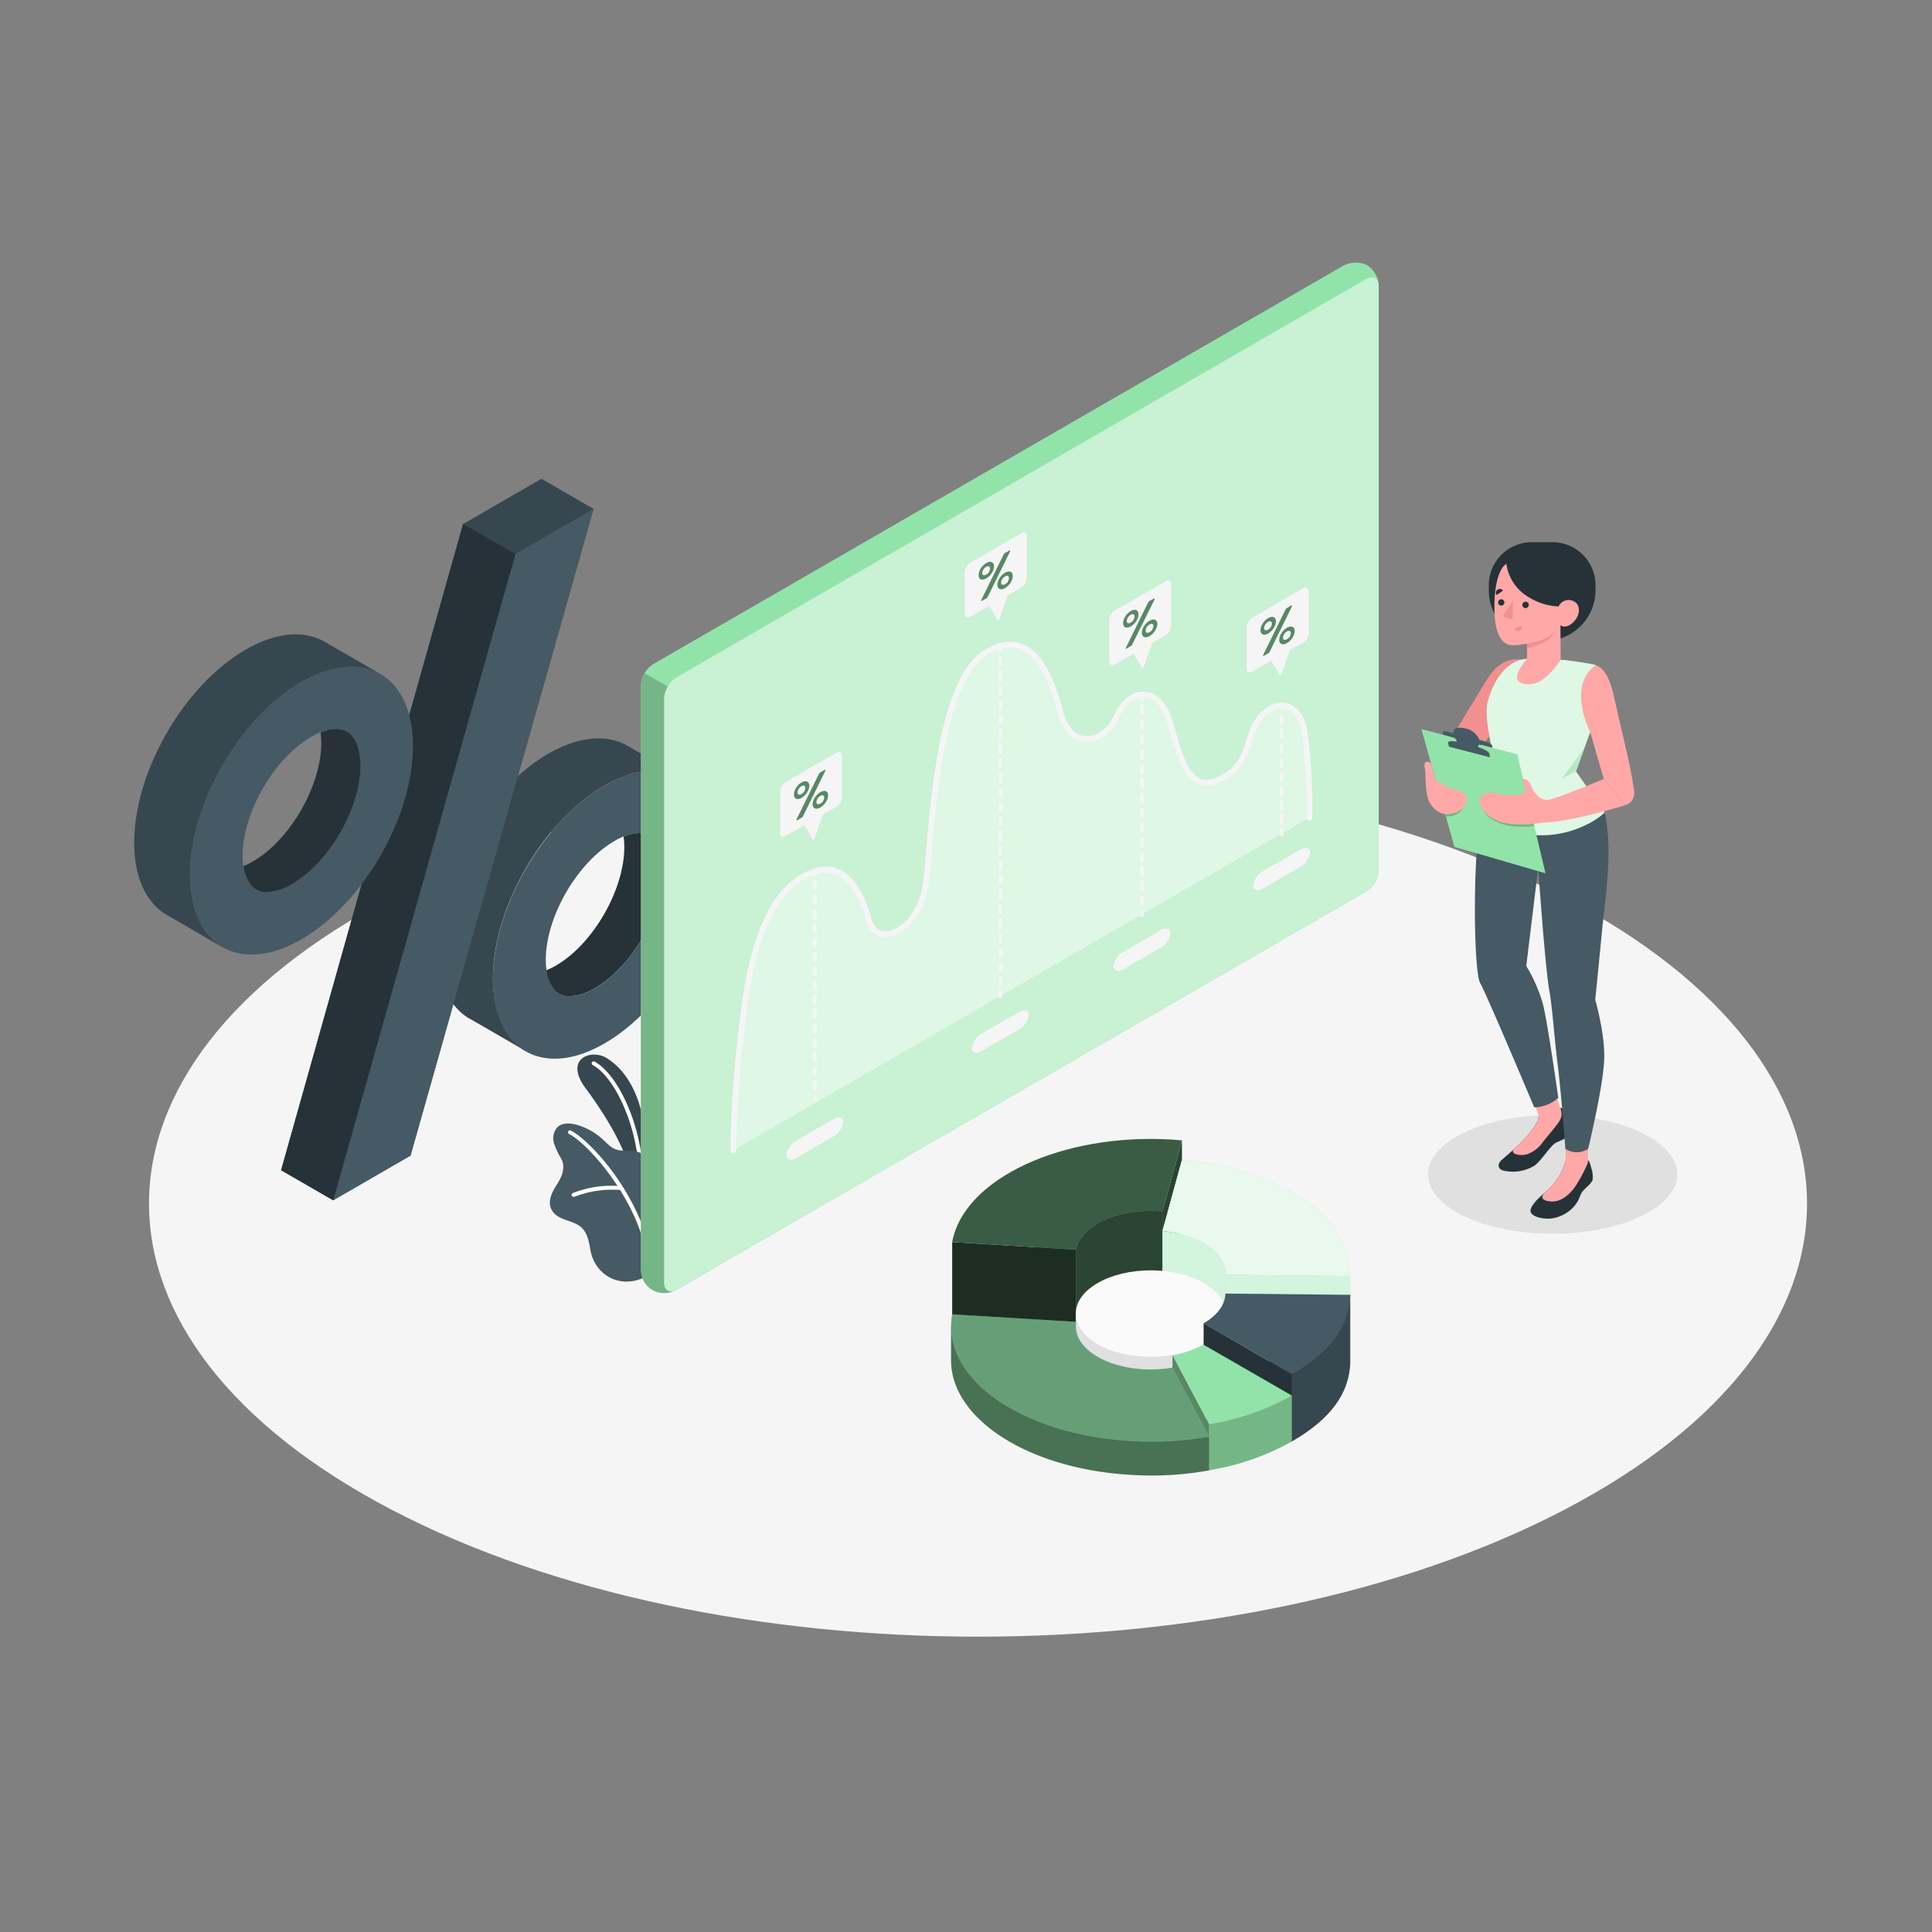 <svg xmlns="http://www.w3.org/2000/svg" viewBox="0 0 500 500"><rect x="0" y="0" width="500" height="500" fill="#808080" stroke="none"/><g id="freepik--Floor--inject-183"><path d="M101.4,390.74c83.79,43.77,219.63,43.77,303.42,0s83.78-114.74,0-158.51-219.63-43.77-303.42,0S17.62,347,101.4,390.74Z" style="fill:#f5f5f5"></path></g><g id="freepik--Shadow--inject-183"><path d="M424.63,314.79c-12.59,6-33,6-45.61,0s-12.6-15.74,0-21.74,33-6,45.61,0S437.23,308.78,424.63,314.79Z" style="fill:#e0e0e0"></path></g><g id="freepik--percentage-symbol--inject-183"><path d="M156.44,203.38c-15.95,9.21-28.87,31.6-28.87,50s12.92,25.87,28.87,16.67,28.87-31.6,28.87-50S172.38,194.17,156.44,203.38ZM154,255.75a13.7,13.7,0,0,1-6.54,2.09c-5.6,0-6.21-6.61-6.21-9.45,0-11.1,8.12-25.15,17.73-30.7a13.59,13.59,0,0,1,6.53-2.09c5.61,0,6.21,6.61,6.21,9.45C171.67,236.14,163.56,250.2,154,255.75Z" style="fill:#455a64"></path><path d="M166.26,215.66a6.67,6.67,0,0,0-.8-.06,11.34,11.34,0,0,0-4.08.91,19.1,19.1,0,0,1,.19,2.71c0,11.09-8.12,25.15-17.73,30.69a17.6,17.6,0,0,1-2.45,1.18,10.28,10.28,0,0,0,1.72,4.66,5.1,5.1,0,0,0,4.3,2.09,13.59,13.59,0,0,0,6.54-2.09c9.61-5.55,17.72-19.61,17.72-30.7C171.67,222.35,171.12,216.26,166.26,215.66Z" style="fill:#263238"></path><path d="M176.81,201.34l-14.32-8.27h0C157.24,190,150,190.42,142,195c-16,9.21-28.87,31.6-28.87,50,0,9.1,3.16,15.51,8.28,18.57l.14.1.08,0,14.12,8.15.07,0a15.24,15.24,0,0,1-5.68-6.34,23.5,23.5,0,0,1-2.17-7.13,33.87,33.87,0,0,1-.4-5.08c0-18.41,12.92-40.8,28.87-50a33.45,33.45,0,0,1,4.6-2.19,23.66,23.66,0,0,1,7.26-1.69,15.18,15.18,0,0,1,8.52,1.84Z" style="fill:#37474f"></path><polygon points="153.6 131.69 140.13 123.91 119.84 135.62 72.75 302.85 86.23 310.63 106.24 299.07 153.6 131.69" style="fill:#37474f"></polygon><polygon points="106.24 299.07 86.23 310.63 133.39 143.36 153.6 131.69 106.24 299.07" style="fill:#455a64"></polygon><polygon points="86.23 310.63 133.39 143.36 119.84 135.62 72.75 302.85 86.23 310.63" style="fill:#263238"></polygon><path d="M78,176.43c-15.94,9.21-28.87,31.6-28.87,50S62.08,252.31,78,243.11s28.87-31.6,28.87-50S94,167.23,78,176.43ZM75.54,228.8A13.66,13.66,0,0,1,69,230.89c-5.61,0-6.21-6.61-6.21-9.45,0-11.09,8.11-25.15,17.72-30.7a13.59,13.59,0,0,1,6.54-2.09c5.6,0,6.21,6.61,6.21,9.45C93.26,209.19,85.14,223.25,75.54,228.8Z" style="fill:#455a64"></path><path d="M87.85,188.71a6.83,6.83,0,0,0-.8-.06,11.25,11.25,0,0,0-4.09.92,19,19,0,0,1,.19,2.7c0,11.09-8.11,25.15-17.72,30.69A18.26,18.26,0,0,1,63,224.14a10.21,10.21,0,0,0,1.73,4.67,5.1,5.1,0,0,0,4.3,2.08,13.66,13.66,0,0,0,6.54-2.09c9.6-5.55,17.72-19.61,17.72-30.7C93.26,195.4,92.7,189.31,87.85,188.71Z" style="fill:#263238"></path><path d="M98.4,174.39l-14.32-8.27h0c-5.23-3.05-12.47-2.63-20.47,2-16,9.2-28.88,31.59-28.88,50,0,9.1,3.17,15.51,8.28,18.57l.14.1.08,0L57.33,245l.08,0a15.23,15.23,0,0,1-5.69-6.33,23.65,23.65,0,0,1-2.17-7.14,33.76,33.76,0,0,1-.4-5.08c0-18.41,12.93-40.8,28.87-50a34.65,34.65,0,0,1,4.6-2.19,23.72,23.72,0,0,1,7.27-1.69,15.16,15.16,0,0,1,8.51,1.84Z" style="fill:#37474f"></path></g><g id="freepik--chart-2--inject-183"><path d="M303.45,362.64l9.45,17.85a64.47,64.47,0,0,0,21.42-7.43l-22.85-5.13C309.14,369.26,306.38,362.13,303.45,362.64Z" style="fill:#92E3A9"></path><path d="M303.45,362.64l9.45,17.85a64.47,64.47,0,0,0,21.42-7.43l-22.85-5.13C309.14,369.26,306.38,362.13,303.45,362.64Z" style="opacity:0.2"></path><path d="M284.08,352.09c4.57-2.64,10.83-3.67,16.75-3.13l5.05-29-5.05-9-26.06,3.42-28,41,.87,1.25,30.86,2.24C279,356.39,280.8,354,284.08,352.09Z" style="fill:#92E3A9"></path><path d="M284.08,352.09c4.57-2.64,10.83-3.67,16.75-3.13l5.05-29-5.05-9-26.06,3.42-28,41,.87,1.25,30.86,2.24C279,356.39,280.8,354,284.08,352.09Z" style="opacity:0.7"></path><polygon points="305.88 300.25 305.88 295.13 300.83 313.51 300.84 318.63 305.88 300.25" style="fill:#92E3A9"></polygon><polygon points="305.88 300.25 305.88 295.13 300.83 313.51 300.84 318.63 305.88 300.25" style="opacity:0.7"></polygon><path d="M284.08,316.64c4.57-2.63,10.83-3.67,16.75-3.13l5.05-18.38c-28.18-2.57-54.64,8.52-59.1,24.79-.13.46-.27,1.09-.35,1.55l32.08,1.95C279,320.94,280.8,318.54,284.08,316.64Z" style="fill:#92E3A9"></path><path d="M284.08,316.64c4.57-2.63,10.83-3.67,16.75-3.13l5.05-18.38c-28.18-2.57-54.64,8.52-59.1,24.79-.13.46-.27,1.09-.35,1.55l32.08,1.95C279,320.94,280.8,318.54,284.08,316.64Z" style="opacity:0.6"></path><polygon points="278.51 344.33 278.51 323.42 246.43 321.47 246.43 342.38 278.51 344.33" style="fill:#92E3A9"></polygon><polygon points="278.51 344.33 278.51 323.42 246.43 321.47 246.43 342.38 278.51 344.33" style="opacity:0.8"></polygon><path d="M311.5,321.76c3.88,2.25,5.76,5.2,5.65,8.14l32.29.33c.46-15.05-17.81-27.62-43.56-30l-5.05,18.38A26.55,26.55,0,0,1,311.5,321.76Z" style="fill:#92E3A9"></path><path d="M311.5,321.76c3.88,2.25,5.76,5.2,5.65,8.14l32.29.33c.46-15.05-17.81-27.62-43.56-30l-5.05,18.38A26.55,26.55,0,0,1,311.5,321.76Z" style="fill:#fff;opacity:0.8"></path><polygon points="317.15 329.9 317.15 352.17 349.44 352.5 349.44 330.23 317.15 329.9" style="fill:#92E3A9"></polygon><polygon points="317.15 329.9 317.15 352.17 349.44 352.5 349.44 330.23 317.15 329.9" style="fill:#fff;opacity:0.6"></polygon><path d="M317.16,329.9V352c0-2.86-1.88-5.73-5.66-7.92-3-1.74-6.76,5.29-10.66,4.93V318.63C309.66,319.38,317.32,323.83,317.16,329.9Z" style="fill:#92E3A9"></path><path d="M317.16,329.9V352c0-2.86-1.88-5.73-5.66-7.92-3-1.74-6.76,5.29-10.66,4.93V318.63C309.66,319.38,317.32,323.83,317.16,329.9Z" style="fill:#fff;opacity:0.6"></path><rect x="278.41" y="339.82" width="38.76" height="26.06" style="fill:#e0e0e0"></rect><path d="M284.08,347.87c-7.57-4.37-7.57-11.46,0-15.83s19.85-4.37,27.42,0,7.56,11.46,0,15.83S291.65,352.24,284.08,347.87Z" style="fill:#fafafa"></path><path d="M317.15,352.17c-.1,2.79-2,13.62-5.65,15.74l0,0,22.85,5.13c10-5.76,14.88-12.41,15.12-20.56Z" style="fill:#37474f"></path><polygon points="349.44 335.11 349.44 352.5 334.32 373.06 334.32 355.68 349.44 335.11" style="fill:#37474f"></polygon><path d="M317.15,334.78c-.1,2.79-2,5.56-5.65,7.69h0l22.85,13.19c10-5.76,14.88-12.41,15.12-20.56Z" style="fill:#455a64"></path><polygon points="334.32 355.68 334.32 373.06 311.47 359.87 311.5 342.47 334.32 355.68" style="fill:#263238"></polygon><polygon points="334.32 361.17 312.9 368.6 312.9 380.49 334.32 373.06 334.32 361.17" style="fill:#92E3A9"></polygon><polygon points="334.32 361.17 312.9 368.6 312.9 380.49 334.32 373.06 334.32 361.17" style="opacity:0.2"></polygon><path d="M303.45,350.75l9.45,17.85a64.47,64.47,0,0,0,21.42-7.43L311.47,348A24.88,24.88,0,0,1,303.45,350.75Z" style="fill:#92E3A9"></path><polygon points="303.44 350.75 303.44 356.17 312.9 380.49 312.9 368.6 303.44 350.75" style="fill:#92E3A9"></polygon><polygon points="303.44 350.75 303.44 356.17 312.9 380.49 312.9 368.6 303.44 350.75" style="opacity:0.4"></polygon><path d="M288.65,366c-4.28-2.48-10.71-3.87-10.14-7.1l-32.37-15.53s0,7.7,0,8.77c.07,15,19.77,27.93,46.26,29.53a82.83,82.83,0,0,0,20.5-1.14v-8.71C306.27,372.94,293.89,369,288.65,366Z" style="fill:#92E3A9"></path><path d="M288.65,366c-4.28-2.48-10.71-3.87-10.14-7.1l-32.37-15.53s0,7.7,0,8.77c.07,15,19.77,27.93,46.26,29.53a82.83,82.83,0,0,0,20.5-1.14v-8.71C306.27,372.94,293.89,369,288.65,366Z" style="opacity:0.5"></path><path d="M284.08,351.14c-4.28-2.47-6.14-5.82-5.57-9.05l-32.08-1.95c-3,16.38,17.6,31.06,46,32.78a83.31,83.31,0,0,0,20.5-1.14l-9.45-17.85C296.82,355.09,289.32,354.17,284.08,351.14Z" style="fill:#92E3A9"></path><path d="M284.08,351.14c-4.28-2.47-6.14-5.82-5.57-9.05l-32.08-1.95c-3,16.38,17.6,31.06,46,32.78a83.31,83.31,0,0,0,20.5-1.14l-9.45-17.85C296.82,355.09,289.32,354.17,284.08,351.14Z" style="opacity:0.3"></path></g><g id="freepik--chart-1--inject-183"><path d="M167,306a48.72,48.72,0,0,0-1.08-18.56c-1.66-6.61-5-11.21-8.95-13.63s-11.14.12-5.4,7.85,11.57,17.57,12.19,25Z" style="fill:#37474f"></path><path d="M165.89,306.72h0a.5.5,0,0,1-.49-.51c.28-13.67-6.13-27.42-12-30.58a.5.5,0,0,1,.47-.89c6.17,3.3,12.86,17.47,12.57,31.49A.49.49,0,0,1,165.89,306.72Z" style="fill:#fff"></path><path d="M167.49,330.18c-6.3,3.66-13.46.3-14.7-6.73-.43-2.45-.86-5-3.13-6.39-1.9-1.18-4.46-1.33-6.09-2.91-2.32-2.26-1-5.17.46-7.46,1.36-2.08,2.46-4.51,1.18-6.89a17.25,17.25,0,0,1-1.85-4,4.24,4.24,0,0,1,.91-4.09c1.2-1.14,3.09-1.09,4.7-.7a16.7,16.7,0,0,1,7,3.85c1.41,1.21,2.21,2.44,4.24,2.81,1.5.27,3.06,0,4.54.35a6.78,6.78,0,0,1,4.32,3.57c1.47,2.87,1,6.21.77,9.3s-.52,5.88-.88,8.81c-.3,2.48-.64,5-1,7.43C167.9,327.51,167.83,330,167.49,330.18Z" style="fill:#455a64"></path><path d="M168.09,326.72a.5.5,0,0,1-.49-.43c-2.19-15.7-15.41-30.31-20.33-32.82a.5.5,0,1,1,.46-.89c5.21,2.66,18.59,17.29,20.86,33.58a.5.5,0,0,1-.43.56Z" style="fill:#fff"></path><path d="M148.55,309.72a.5.5,0,0,1-.2-1A27.3,27.3,0,0,1,160.82,307a.49.49,0,0,1,.45.54.5.5,0,0,1-.55.45,26.77,26.77,0,0,0-12,1.72A.71.71,0,0,1,148.55,309.72Z" style="fill:#fff"></path><path d="M168.89,333.88a6.81,6.81,0,0,1-3-5.39V177.37a7,7,0,0,1,3.18-5.51L347.66,68.76a6.86,6.86,0,0,1,6.16-.13,6.73,6.73,0,0,1,3,5.36V225.16a7,7,0,0,1-3.18,5.51L175.05,333.77A6.83,6.83,0,0,1,168.89,333.88Z" style="fill:#92E3A9"></path><path d="M183.81,184l-17-9.8a6.46,6.46,0,0,0-.93,3.14V328.49a6,6,0,0,0,9.14,5.28l8.76-5.06Z" style="fill:#92E3A9"></path><path d="M183.81,184l-17-9.8a6.46,6.46,0,0,0-.93,3.14V328.49a6,6,0,0,0,9.14,5.28l8.76-5.06Z" style="opacity:0.2"></path><path d="M175.05,175.31,353.62,72.16c1.76-1,3.18-.19,3.18,1.83V225.16a7,7,0,0,1-3.18,5.51L175.05,333.77c-1.75,1-3.17.19-3.17-1.84V180.82A7,7,0,0,1,175.05,175.31Z" style="fill:#92E3A9"></path><g style="opacity:0.5"><path d="M175.05,175.31,353.62,72.16c1.76-1,3.18-.19,3.18,1.83V225.16a7,7,0,0,1-3.18,5.51L175.05,333.77c-1.75,1-3.17.19-3.17-1.84V180.82A7,7,0,0,1,175.05,175.31Z" style="fill:#fff"></path></g><path d="M189.77,297.71a306,306,0,0,1,2.29-32.6c1.39-11.75,4.24-31.58,15.58-38.12s15.59,5.28,17.22,11.11c2.13,7.55,13.21,2.77,14.76-9.69s2.54-52.11,15.82-59.78,17.58,10.79,19.09,15.94c3,10.12,11.7,7.33,14.55.62s10.6-8.34,13.53,1.09,4.75,20.26,14.25,14.7c8.33-4.88,4.5-13.77,12.63-18,2.37-1.22,7.09-.54,8.15,6.42a150.93,150.93,0,0,1,1.27,22.2Z" style="fill:#fff;opacity:0.4"></path><path d="M189.77,298.45h0a.74.74,0,0,1-.73-.74A308.57,308.57,0,0,1,191.33,265c1.12-9.47,3.75-31.64,15.94-38.68,3.61-2.08,6.87-2.55,9.7-1.4,3.77,1.53,6.58,5.77,8.6,13,.6,2.12,2,3.22,3.93,3.07,3.88-.3,8.45-5.11,9.39-12.65.25-2,.49-4.74.76-7.91,1.48-17.13,4-45.8,15.43-52.42,3.51-2,6.73-2.46,9.59-1.3,6.29,2.55,9,12.1,10.29,16.69.1.37.19.7.28,1,1.11,3.79,3.16,6,5.77,6.11,2.87.19,5.95-2.17,7.39-5.57,1.6-3.77,4.72-6.1,7.84-5.94s5.72,2.74,7.07,7.11c.32,1,.63,2.07.93,3.11,1.67,5.67,3.23,11,6.45,12.3,1.55.61,3.45.24,5.8-1.13,3.92-2.3,5-5.47,6.06-8.83s2.27-6.93,6.6-9.18a5.64,5.64,0,0,1,5.09.06c1.52.77,3.47,2.6,4.12,6.9a152.28,152.28,0,0,1,1.28,22.33.7.7,0,0,1-.75.71.74.74,0,0,1-.72-.75,148.83,148.83,0,0,0-1.26-22.07c-.56-3.69-2.12-5.2-3.33-5.81a4.17,4.17,0,0,0-3.75-.06c-3.8,2-4.81,5.06-5.88,8.33-1.14,3.47-2.32,7.06-6.72,9.64-2.77,1.61-5.08,2-7.08,1.22-3.88-1.54-5.55-7.23-7.32-13.25-.3-1-.6-2.07-.92-3.09-1.16-3.74-3.26-5.95-5.74-6.08s-5.08,1.91-6.42,5.06c-1.7,4-5.32,6.66-8.83,6.46-1.9-.11-5.34-1.19-7.09-7.16-.09-.29-.18-.63-.29-1-1.23-4.36-3.8-13.45-9.43-15.73-2.41-1-5.2-.57-8.3,1.21-10.8,6.24-13.33,35.54-14.69,51.28-.28,3.18-.52,5.93-.77,8-1,8.29-6.27,13.59-10.74,13.93-2.63.2-4.67-1.35-5.45-4.14-1.89-6.71-4.42-10.63-7.75-12-2.38-1-5.21-.53-8.41,1.31-11.55,6.67-14.12,28.33-15.21,37.58a306.87,306.87,0,0,0-2.28,32.51A.74.74,0,0,1,189.77,298.45Z" style="fill:#f5f5f5"></path><path d="M210.91,226.85a.47.47,0,0,1-.47-.47v-.92a.47.47,0,1,1,.93,0v.92A.47.47,0,0,1,210.91,226.85Z" style="fill:#f5f5f5"></path><path d="M210.91,282.34a.47.47,0,0,1-.47-.47V280a.47.47,0,0,1,.93,0v1.85A.47.47,0,0,1,210.91,282.34Zm0-3.7a.47.47,0,0,1-.47-.47v-1.85a.47.47,0,0,1,.93,0v1.85A.47.47,0,0,1,210.91,278.64Zm0-3.7a.47.47,0,0,1-.47-.47v-1.84a.47.47,0,1,1,.93,0v1.84A.47.47,0,0,1,210.91,274.94Zm0-3.7a.47.47,0,0,1-.47-.46v-1.85a.47.47,0,1,1,.93,0v1.85A.47.47,0,0,1,210.91,271.24Zm0-3.7a.47.47,0,0,1-.47-.46v-1.85a.47.47,0,1,1,.93,0v1.85A.47.47,0,0,1,210.91,267.54Zm0-3.7a.47.47,0,0,1-.47-.46v-1.85a.47.47,0,1,1,.93,0v1.85A.47.47,0,0,1,210.91,263.84Zm0-3.7a.47.47,0,0,1-.47-.46v-1.85a.47.47,0,1,1,.93,0v1.85A.47.47,0,0,1,210.91,260.14Zm0-3.7a.46.46,0,0,1-.47-.46v-1.85a.47.47,0,1,1,.93,0V256A.46.46,0,0,1,210.91,256.44Zm0-3.7a.46.46,0,0,1-.47-.46v-1.85a.47.47,0,1,1,.93,0v1.85A.46.46,0,0,1,210.91,252.74Zm0-3.7a.46.46,0,0,1-.47-.46v-1.85a.47.47,0,0,1,.93,0v1.85A.46.46,0,0,1,210.91,249Zm0-3.69a.47.47,0,0,1-.47-.47V243a.47.47,0,0,1,.93,0v1.85A.47.47,0,0,1,210.91,245.35Zm0-3.7a.47.47,0,0,1-.47-.47v-1.85a.47.47,0,0,1,.93,0v1.85A.47.47,0,0,1,210.91,241.65Zm0-3.7a.47.47,0,0,1-.47-.47v-1.85a.47.47,0,0,1,.93,0v1.85A.47.47,0,0,1,210.91,238Zm0-3.7a.47.47,0,0,1-.47-.47v-1.85a.47.47,0,0,1,.93,0v1.85A.47.47,0,0,1,210.91,234.25Zm0-3.7a.47.47,0,0,1-.47-.47v-1.85a.47.47,0,0,1,.93,0v1.85A.47.47,0,0,1,210.91,230.55Z" style="fill:#f5f5f5"></path><path d="M210.91,285.12a.47.47,0,0,1-.47-.47v-.93a.47.47,0,0,1,.93,0v.93A.47.47,0,0,1,210.91,285.12Z" style="fill:#f5f5f5"></path><path d="M258.89,168.77a.47.47,0,0,1-.46-.46v-.93a.47.47,0,1,1,.93,0v.93A.47.47,0,0,1,258.89,168.77Z" style="fill:#f5f5f5"></path><path d="M258.89,255.51a.47.47,0,0,1-.46-.47v-1.88a.47.47,0,1,1,.93,0V255A.47.47,0,0,1,258.89,255.51Zm0-3.77a.47.47,0,0,1-.46-.47v-1.89a.47.47,0,0,1,.93,0v1.89A.47.47,0,0,1,258.89,251.74Zm0-3.78a.46.46,0,0,1-.46-.46v-1.89a.47.47,0,0,1,.93,0v1.89A.46.46,0,0,1,258.89,248Zm0-3.77a.47.47,0,0,1-.46-.46v-1.89a.47.47,0,0,1,.93,0v1.89A.47.47,0,0,1,258.89,244.19Zm0-3.77a.47.47,0,0,1-.46-.46v-1.89a.47.47,0,0,1,.93,0V240A.47.47,0,0,1,258.89,240.42Zm0-3.77a.47.47,0,0,1-.46-.46V234.3a.47.47,0,0,1,.93,0v1.89A.47.47,0,0,1,258.89,236.65Zm0-3.77a.47.47,0,0,1-.46-.47v-1.88a.47.47,0,1,1,.93,0v1.88A.47.47,0,0,1,258.89,232.88Zm0-3.77a.47.47,0,0,1-.46-.47v-1.88a.47.47,0,1,1,.93,0v1.88A.47.47,0,0,1,258.89,229.11Zm0-3.77a.47.47,0,0,1-.46-.47V223a.47.47,0,1,1,.93,0v1.88A.47.47,0,0,1,258.89,225.34Zm0-3.77a.47.47,0,0,1-.46-.47v-1.88a.47.47,0,1,1,.93,0v1.88A.47.47,0,0,1,258.89,221.57Zm0-3.77a.47.47,0,0,1-.46-.47v-1.88a.47.47,0,1,1,.93,0v1.88A.47.47,0,0,1,258.89,217.8Zm0-3.78a.46.46,0,0,1-.46-.46v-1.89a.47.47,0,0,1,.93,0v1.89A.46.46,0,0,1,258.89,214Zm0-3.77a.46.46,0,0,1-.46-.46V207.9a.47.47,0,0,1,.93,0v1.89A.46.46,0,0,1,258.89,210.25Zm0-3.77a.47.47,0,0,1-.46-.46v-1.89a.47.47,0,0,1,.93,0V206A.47.47,0,0,1,258.89,206.48Zm0-3.77a.47.47,0,0,1-.46-.46v-1.89a.47.47,0,0,1,.93,0v1.89A.47.47,0,0,1,258.89,202.71Zm0-3.77a.47.47,0,0,1-.46-.46v-1.89a.47.47,0,0,1,.93,0v1.89A.47.47,0,0,1,258.89,198.94Zm0-3.77a.47.47,0,0,1-.46-.47v-1.88a.47.47,0,1,1,.93,0v1.88A.47.47,0,0,1,258.89,195.17Zm0-3.77a.47.47,0,0,1-.46-.47v-1.88a.47.47,0,1,1,.93,0v1.88A.47.47,0,0,1,258.89,191.4Zm0-3.77a.47.47,0,0,1-.46-.47v-1.88a.47.47,0,1,1,.93,0v1.88A.47.47,0,0,1,258.89,187.63Zm0-3.77a.47.47,0,0,1-.46-.47v-1.88a.47.47,0,1,1,.93,0v1.88A.47.47,0,0,1,258.89,183.86Zm0-3.77a.47.47,0,0,1-.46-.47v-1.89a.47.47,0,0,1,.93,0v1.89A.47.47,0,0,1,258.89,180.09Zm0-3.78a.46.46,0,0,1-.46-.46V174a.47.47,0,0,1,.93,0v1.89A.46.46,0,0,1,258.89,176.31Zm0-3.77a.46.46,0,0,1-.46-.46v-1.89a.47.47,0,0,1,.93,0v1.89A.46.46,0,0,1,258.89,172.54Z" style="fill:#f5f5f5"></path><path d="M258.89,258.32a.47.47,0,0,1-.46-.46v-.93a.47.47,0,1,1,.93,0v.93A.47.47,0,0,1,258.89,258.32Z" style="fill:#f5f5f5"></path><path d="M295.56,181.42a.47.47,0,0,1-.46-.47V180a.47.47,0,0,1,.93,0V181A.47.47,0,0,1,295.56,181.42Z" style="fill:#f5f5f5"></path><path d="M295.56,234.48a.47.47,0,0,1-.46-.46v-1.9a.47.47,0,0,1,.93,0V234A.47.47,0,0,1,295.56,234.48Zm0-3.79a.47.47,0,0,1-.46-.46v-1.9a.47.47,0,0,1,.93,0v1.9A.47.47,0,0,1,295.56,230.69Zm0-3.79a.47.47,0,0,1-.46-.46v-1.9a.47.47,0,0,1,.93,0v1.9A.47.47,0,0,1,295.56,226.9Zm0-3.79a.47.47,0,0,1-.46-.46v-1.9a.47.47,0,0,1,.93,0v1.9A.47.47,0,0,1,295.56,223.11Zm0-3.79a.47.47,0,0,1-.46-.46V217a.47.47,0,0,1,.93,0v1.9A.47.47,0,0,1,295.56,219.32Zm0-3.79a.47.47,0,0,1-.46-.46v-1.9a.47.47,0,0,1,.93,0v1.9A.47.47,0,0,1,295.56,215.53Zm0-3.79a.47.47,0,0,1-.46-.46v-1.9a.47.47,0,0,1,.93,0v1.9A.47.47,0,0,1,295.56,211.74Zm0-3.79a.47.47,0,0,1-.46-.46v-1.9a.47.47,0,0,1,.93,0v1.9A.47.47,0,0,1,295.56,208Zm0-3.79a.47.47,0,0,1-.46-.46v-1.9a.47.47,0,0,1,.93,0v1.9A.47.47,0,0,1,295.56,204.16Zm0-3.79a.47.47,0,0,1-.46-.46V198a.47.47,0,0,1,.93,0v1.9A.47.47,0,0,1,295.56,200.37Zm0-3.79a.47.47,0,0,1-.46-.46v-1.9a.47.47,0,0,1,.93,0v1.9A.47.47,0,0,1,295.56,196.58Zm0-3.79a.47.47,0,0,1-.46-.47v-1.89a.47.47,0,1,1,.93,0v1.89A.47.47,0,0,1,295.56,192.79Zm0-3.79a.47.47,0,0,1-.46-.47v-1.89a.47.47,0,1,1,.93,0v1.89A.47.47,0,0,1,295.56,189Zm0-3.79a.47.47,0,0,1-.46-.47v-1.89a.47.47,0,1,1,.93,0v1.89A.47.47,0,0,1,295.56,185.21Z" style="fill:#f5f5f5"></path><path d="M295.56,237.31a.47.47,0,0,1-.46-.47v-.93a.47.47,0,0,1,.93,0v.93A.47.47,0,0,1,295.56,237.31Z" style="fill:#f5f5f5"></path><path d="M331.69,183.9a.47.47,0,0,1-.47-.47v-.93a.47.47,0,0,1,.93,0v.93A.47.47,0,0,1,331.69,183.9Z" style="fill:#f5f5f5"></path><path d="M331.69,213.59a.47.47,0,0,1-.47-.47v-1.85a.47.47,0,1,1,.93,0v1.85A.47.47,0,0,1,331.69,213.59Zm0-3.71a.47.47,0,0,1-.47-.47v-1.85a.47.47,0,1,1,.93,0v1.85A.47.47,0,0,1,331.69,209.88Zm0-3.71a.47.47,0,0,1-.47-.47v-1.85a.47.47,0,1,1,.93,0v1.85A.47.47,0,0,1,331.69,206.17Zm0-3.71a.47.47,0,0,1-.47-.47v-1.86a.47.47,0,0,1,.93,0V202A.47.47,0,0,1,331.69,202.46Zm0-3.72a.46.46,0,0,1-.47-.46v-1.86a.47.47,0,0,1,.93,0v1.86A.46.46,0,0,1,331.69,198.74Zm0-3.71a.47.47,0,0,1-.47-.46v-1.86a.47.47,0,0,1,.93,0v1.86A.47.47,0,0,1,331.69,195Zm0-3.71a.47.47,0,0,1-.47-.46V189a.47.47,0,0,1,.93,0v1.86A.47.47,0,0,1,331.69,191.32Zm0-3.71a.47.47,0,0,1-.47-.46v-1.86a.47.47,0,0,1,.93,0v1.86A.47.47,0,0,1,331.69,187.61Z" style="fill:#f5f5f5"></path><path d="M331.69,216.37a.46.46,0,0,1-.47-.46V215a.47.47,0,1,1,.93,0v.93A.46.46,0,0,1,331.69,216.37Z" style="fill:#f5f5f5"></path><path d="M303.11,151.25c0-.91-.64-1.28-1.43-.82L288.51,158a3.18,3.18,0,0,0-1.43,2.49v10.66c0,.91.64,1.28,1.43.82l4.89-2.82,2.05,3.56a.31.31,0,0,0,.56-.06l2.17-6.26h0l3.5-2a3.14,3.14,0,0,0,1.43-2.48Z" style="fill:#f5f5f5"></path><path d="M291.65,162.42a.87.87,0,0,1-.71-.28,1.26,1.26,0,0,1-.26-.87,2.83,2.83,0,0,1,.26-1.18,4.11,4.11,0,0,1,.71-1.11,3.92,3.92,0,0,1,1-.84,2.06,2.06,0,0,1,1-.31.89.89,0,0,1,.71.29,1.26,1.26,0,0,1,.27.87,2.88,2.88,0,0,1-.27,1.17,4.6,4.6,0,0,1-.71,1.12,4,4,0,0,1-1,.82A2,2,0,0,1,291.65,162.42Zm-.32,5.39a.41.41,0,0,1,.05-.18L297.1,156l.15-.26a1,1,0,0,1,.21-.17l1.17-.67a.18.18,0,0,1,.14,0,.08.08,0,0,1,.06.09.35.35,0,0,1-.06.19L293,166.82c0,.1-.1.17-.13.22a.62.62,0,0,1-.19.14l-1.18.69C291.4,168,291.33,167.93,291.33,167.81Zm2-7.38a1.64,1.64,0,0,0,.29-.88.55.55,0,0,0-.29-.57.81.81,0,0,0-.72.13,2.09,2.09,0,0,0-.72.7,1.68,1.68,0,0,0-.29.9.53.53,0,0,0,.29.55.83.83,0,0,0,.72-.12A2.12,2.12,0,0,0,293.37,160.43Zm3.18,4.48a.88.88,0,0,1-.72-.29,1.23,1.23,0,0,1-.27-.86,2.83,2.83,0,0,1,.27-1.16,4.28,4.28,0,0,1,.72-1.12,3.84,3.84,0,0,1,1-.83,2,2,0,0,1,1-.32.94.94,0,0,1,.72.28,1.24,1.24,0,0,1,.27.87,2.84,2.84,0,0,1-.27,1.17,4.64,4.64,0,0,1-.72,1.12,4.05,4.05,0,0,1-1,.83A2.09,2.09,0,0,1,296.55,164.91Zm1.71-2a1.59,1.59,0,0,0,.29-.89c0-.29-.09-.47-.29-.55a.8.8,0,0,0-.72.13,2,2,0,0,0-.72.7,1.67,1.67,0,0,0-.29.88c0,.3.1.49.29.56a.87.87,0,0,0,.72-.13A2.18,2.18,0,0,0,298.26,162.93Z" style="fill:#92E3A9"></path><path d="M291.65,162.42a.87.87,0,0,1-.71-.28,1.26,1.26,0,0,1-.26-.87,2.83,2.83,0,0,1,.26-1.18,4.11,4.11,0,0,1,.71-1.11,3.92,3.92,0,0,1,1-.84,2.06,2.06,0,0,1,1-.31.89.89,0,0,1,.71.29,1.26,1.26,0,0,1,.27.87,2.88,2.88,0,0,1-.27,1.17,4.6,4.6,0,0,1-.71,1.12,4,4,0,0,1-1,.82A2,2,0,0,1,291.65,162.42Zm-.32,5.39a.41.41,0,0,1,.05-.18L297.1,156l.15-.26a1,1,0,0,1,.21-.17l1.17-.67a.18.18,0,0,1,.14,0,.08.08,0,0,1,.06.09.35.35,0,0,1-.06.19L293,166.82c0,.1-.1.17-.13.22a.62.62,0,0,1-.19.14l-1.18.69C291.4,168,291.33,167.93,291.33,167.81Zm2-7.38a1.64,1.64,0,0,0,.29-.88.55.55,0,0,0-.29-.57.81.81,0,0,0-.72.13,2.09,2.09,0,0,0-.72.7,1.68,1.68,0,0,0-.29.9.53.53,0,0,0,.29.55.83.83,0,0,0,.72-.12A2.12,2.12,0,0,0,293.37,160.43Zm3.18,4.48a.88.88,0,0,1-.72-.29,1.23,1.23,0,0,1-.27-.86,2.83,2.83,0,0,1,.27-1.16,4.28,4.28,0,0,1,.72-1.12,3.84,3.84,0,0,1,1-.83,2,2,0,0,1,1-.32.94.94,0,0,1,.72.28,1.24,1.24,0,0,1,.27.87,2.84,2.84,0,0,1-.27,1.17,4.64,4.64,0,0,1-.72,1.12,4.05,4.05,0,0,1-1,.83A2.09,2.09,0,0,1,296.55,164.91Zm1.71-2a1.59,1.59,0,0,0,.29-.89c0-.29-.09-.47-.29-.55a.8.8,0,0,0-.72.13,2,2,0,0,0-.72.7,1.67,1.67,0,0,0-.29.88c0,.3.1.49.29.56a.87.87,0,0,0,.72-.13A2.18,2.18,0,0,0,298.26,162.93Z" style="opacity:0.4"></path><path d="M338.67,153.08c0-.91-.64-1.28-1.43-.83l-13.17,7.62a3.18,3.18,0,0,0-1.43,2.48V173c0,.92.64,1.29,1.43.83L329,171l2.06,3.56a.3.3,0,0,0,.55,0l2.17-6.27h0l3.51-2a3.18,3.18,0,0,0,1.43-2.48Z" style="fill:#f5f5f5"></path><path d="M327.21,164.25a.9.9,0,0,1-.72-.29,1.26,1.26,0,0,1-.26-.86,3,3,0,0,1,.26-1.18,4.19,4.19,0,0,1,.72-1.12,4.05,4.05,0,0,1,1-.83,2,2,0,0,1,1-.31.88.88,0,0,1,.72.29,1.23,1.23,0,0,1,.27.87,2.83,2.83,0,0,1-.27,1.16,4.28,4.28,0,0,1-.72,1.12,3.84,3.84,0,0,1-1,.83A2,2,0,0,1,327.21,164.25Zm-.33,5.39a.38.38,0,0,1,.06-.19l5.72-11.63a1.19,1.19,0,0,1,.15-.26.69.69,0,0,1,.2-.17l1.18-.68c.06,0,.1-.05.14,0s.05,0,.05.09a.36.36,0,0,1-.05.19l-5.75,11.69a1.27,1.27,0,0,1-.13.22.59.59,0,0,1-.18.14l-1.19.69C327,169.77,326.88,169.75,326.88,169.64Zm2-7.38a1.67,1.67,0,0,0,.29-.88.55.55,0,0,0-.29-.57.81.81,0,0,0-.72.13,2.06,2.06,0,0,0-.71.7,1.6,1.6,0,0,0-.29.9.52.52,0,0,0,.29.55.79.79,0,0,0,.71-.13A2,2,0,0,0,328.92,162.26Zm3.18,4.48a.91.91,0,0,1-.72-.29,1.3,1.3,0,0,1-.26-.86,3,3,0,0,1,.26-1.17,4.64,4.64,0,0,1,.72-1.12,4,4,0,0,1,1-.82,2.07,2.07,0,0,1,1-.32.91.91,0,0,1,.72.28,1.22,1.22,0,0,1,.27.86,2.85,2.85,0,0,1-.27,1.18,4.4,4.4,0,0,1-.72,1.11,3.92,3.92,0,0,1-1,.83A2.12,2.12,0,0,1,332.1,166.74Zm1.72-2a1.68,1.68,0,0,0,.29-.9.54.54,0,0,0-.29-.55.87.87,0,0,0-.73.14,2,2,0,0,0-.71.69,1.63,1.63,0,0,0-.3.89c0,.3.1.48.3.56a.85.85,0,0,0,.71-.13A2.21,2.21,0,0,0,333.82,164.76Z" style="fill:#92E3A9"></path><path d="M327.21,164.25a.9.9,0,0,1-.72-.29,1.26,1.26,0,0,1-.26-.86,3,3,0,0,1,.26-1.18,4.19,4.19,0,0,1,.72-1.12,4.05,4.05,0,0,1,1-.83,2,2,0,0,1,1-.31.88.88,0,0,1,.72.29,1.23,1.23,0,0,1,.27.87,2.83,2.83,0,0,1-.27,1.16,4.28,4.28,0,0,1-.72,1.12,3.84,3.84,0,0,1-1,.83A2,2,0,0,1,327.21,164.25Zm-.33,5.39a.38.38,0,0,1,.06-.19l5.72-11.63a1.19,1.19,0,0,1,.15-.26.69.69,0,0,1,.2-.17l1.18-.68c.06,0,.1-.05.14,0s.05,0,.05.09a.36.36,0,0,1-.05.19l-5.75,11.69a1.27,1.27,0,0,1-.13.22.59.59,0,0,1-.18.14l-1.19.69C327,169.77,326.88,169.75,326.88,169.64Zm2-7.38a1.67,1.67,0,0,0,.29-.88.55.55,0,0,0-.29-.57.81.81,0,0,0-.72.13,2.06,2.06,0,0,0-.71.7,1.6,1.6,0,0,0-.29.9.52.52,0,0,0,.29.55.79.79,0,0,0,.71-.13A2,2,0,0,0,328.92,162.26Zm3.18,4.48a.91.91,0,0,1-.72-.29,1.3,1.3,0,0,1-.26-.86,3,3,0,0,1,.26-1.17,4.64,4.64,0,0,1,.72-1.12,4,4,0,0,1,1-.82,2.07,2.07,0,0,1,1-.32.91.91,0,0,1,.72.28,1.22,1.22,0,0,1,.27.86,2.85,2.85,0,0,1-.27,1.18,4.4,4.4,0,0,1-.72,1.11,3.92,3.92,0,0,1-1,.83A2.12,2.12,0,0,1,332.1,166.74Zm1.72-2a1.68,1.68,0,0,0,.29-.9.54.54,0,0,0-.29-.55.87.87,0,0,0-.73.14,2,2,0,0,0-.71.69,1.63,1.63,0,0,0-.3.89c0,.3.1.48.3.56a.85.85,0,0,0,.71-.13A2.21,2.21,0,0,0,333.82,164.76Z" style="opacity:0.4"></path><path d="M265.72,138.86c0-.91-.64-1.28-1.43-.82l-13.17,7.61a3.18,3.18,0,0,0-1.43,2.49V158.8c0,.91.64,1.28,1.43.82L256,156.8l2.06,3.55a.3.3,0,0,0,.55,0l2.17-6.26h0l3.51-2a3.14,3.14,0,0,0,1.43-2.48Z" style="fill:#f5f5f5"></path><path d="M254.25,150a.89.89,0,0,1-.71-.28,1.31,1.31,0,0,1-.26-.87,3,3,0,0,1,.26-1.18,4.36,4.36,0,0,1,.71-1.11,4.1,4.1,0,0,1,1-.84,2.09,2.09,0,0,1,1-.31.88.88,0,0,1,.72.29,1.26,1.26,0,0,1,.27.87,2.88,2.88,0,0,1-.27,1.17,4.64,4.64,0,0,1-.72,1.12,4,4,0,0,1-1,.82A2,2,0,0,1,254.25,150Zm-.32,5.39a.32.32,0,0,1,.06-.18l5.72-11.64a1.5,1.5,0,0,1,.15-.26.69.69,0,0,1,.2-.17l1.18-.67a.17.17,0,0,1,.14,0s.05,0,.05.09a.34.34,0,0,1-.05.19l-5.75,11.69a1.27,1.27,0,0,1-.13.22.47.47,0,0,1-.18.14l-1.19.69C254,155.56,253.93,155.54,253.93,155.42Zm2-7.38a1.64,1.64,0,0,0,.29-.88.55.55,0,0,0-.29-.57.81.81,0,0,0-.72.13,2.07,2.07,0,0,0-.71.7,1.6,1.6,0,0,0-.29.9c0,.29.09.47.29.55a.79.79,0,0,0,.71-.13A2,2,0,0,0,256,148Zm3.18,4.48a.88.88,0,0,1-.72-.29,1.28,1.28,0,0,1-.26-.86,3,3,0,0,1,.26-1.16,4.28,4.28,0,0,1,.72-1.12,3.84,3.84,0,0,1,1-.83,2,2,0,0,1,1-.32.94.94,0,0,1,.72.28,1.24,1.24,0,0,1,.26.87,2.82,2.82,0,0,1-.26,1.17,4.64,4.64,0,0,1-.72,1.12,4.09,4.09,0,0,1-1,.83A2.09,2.09,0,0,1,259.15,152.52Zm1.72-2a1.67,1.67,0,0,0,.29-.89.53.53,0,0,0-.29-.55.82.82,0,0,0-.73.13,2,2,0,0,0-.71.7,1.6,1.6,0,0,0-.3.88c0,.3.1.49.3.56a.85.85,0,0,0,.71-.13A2.21,2.21,0,0,0,260.87,150.54Z" style="fill:#92E3A9"></path><path d="M254.25,150a.89.89,0,0,1-.71-.28,1.31,1.31,0,0,1-.26-.87,3,3,0,0,1,.26-1.18,4.36,4.36,0,0,1,.71-1.11,4.1,4.1,0,0,1,1-.84,2.09,2.09,0,0,1,1-.31.88.88,0,0,1,.72.29,1.26,1.26,0,0,1,.27.87,2.88,2.88,0,0,1-.27,1.17,4.64,4.64,0,0,1-.72,1.12,4,4,0,0,1-1,.82A2,2,0,0,1,254.25,150Zm-.32,5.39a.32.32,0,0,1,.06-.18l5.72-11.64a1.5,1.5,0,0,1,.15-.26.69.69,0,0,1,.2-.17l1.18-.67a.17.17,0,0,1,.14,0s.05,0,.05.09a.34.34,0,0,1-.05.19l-5.75,11.69a1.27,1.27,0,0,1-.13.22.47.47,0,0,1-.18.14l-1.19.69C254,155.56,253.93,155.54,253.93,155.42Zm2-7.38a1.64,1.64,0,0,0,.29-.88.55.55,0,0,0-.29-.57.81.81,0,0,0-.72.13,2.07,2.07,0,0,0-.71.7,1.6,1.6,0,0,0-.29.9c0,.29.09.47.29.55a.79.79,0,0,0,.71-.13A2,2,0,0,0,256,148Zm3.18,4.48a.88.88,0,0,1-.72-.29,1.28,1.28,0,0,1-.26-.86,3,3,0,0,1,.26-1.16,4.28,4.28,0,0,1,.72-1.12,3.84,3.84,0,0,1,1-.83,2,2,0,0,1,1-.32.94.94,0,0,1,.72.28,1.24,1.24,0,0,1,.26.87,2.82,2.82,0,0,1-.26,1.17,4.64,4.64,0,0,1-.72,1.12,4.09,4.09,0,0,1-1,.83A2.09,2.09,0,0,1,259.15,152.52Zm1.72-2a1.67,1.67,0,0,0,.29-.89.53.53,0,0,0-.29-.55.82.82,0,0,0-.73.13,2,2,0,0,0-.71.7,1.6,1.6,0,0,0-.3.88c0,.3.1.49.3.56a.85.85,0,0,0,.71-.13A2.21,2.21,0,0,0,260.87,150.54Z" style="opacity:0.4"></path><path d="M217.91,195.62c0-.91-.64-1.28-1.43-.83l-13.17,7.62a3.18,3.18,0,0,0-1.43,2.49v10.65c0,.92.64,1.29,1.43.83l4.89-2.82,2.05,3.55a.31.31,0,0,0,.56-.05l2.17-6.27h0l3.5-2a3.16,3.16,0,0,0,1.43-2.48Z" style="fill:#f5f5f5"></path><path d="M206.45,206.79a.85.85,0,0,1-.71-.29,1.21,1.21,0,0,1-.26-.86,2.83,2.83,0,0,1,.26-1.18,4.32,4.32,0,0,1,.71-1.12,3.92,3.92,0,0,1,1-.83,2,2,0,0,1,1-.31.88.88,0,0,1,.72.29,1.24,1.24,0,0,1,.27.87,2.83,2.83,0,0,1-.27,1.16,4.51,4.51,0,0,1-.72,1.13,4,4,0,0,1-1,.82A2.07,2.07,0,0,1,206.45,206.79Zm-.32,5.39a.49.49,0,0,1,.05-.19l5.72-11.63a1.19,1.19,0,0,1,.15-.26.85.85,0,0,1,.2-.17l1.18-.68a.21.21,0,0,1,.14,0,.08.08,0,0,1,.06.09.38.38,0,0,1-.06.19l-5.74,11.69c-.05.1-.1.17-.13.22a.84.84,0,0,1-.19.14l-1.19.69C206.19,212.31,206.13,212.3,206.13,212.18Zm2-7.38a1.65,1.65,0,0,0,.28-.88c0-.3-.09-.49-.28-.57a.81.81,0,0,0-.72.13,2,2,0,0,0-.72.7,1.68,1.68,0,0,0-.29.9.53.53,0,0,0,.29.55.81.81,0,0,0,.72-.13A2.09,2.09,0,0,0,208.17,204.8Zm3.18,4.48a.91.91,0,0,1-.72-.29,1.25,1.25,0,0,1-.27-.86,2.83,2.83,0,0,1,.27-1.16,4.51,4.51,0,0,1,.72-1.13,4.15,4.15,0,0,1,1-.82,2.07,2.07,0,0,1,1-.32.91.91,0,0,1,.72.28,1.23,1.23,0,0,1,.27.87,2.84,2.84,0,0,1-.27,1.17,4.4,4.4,0,0,1-.72,1.11,3.72,3.72,0,0,1-1,.83A2,2,0,0,1,211.35,209.28Zm1.71-2a1.68,1.68,0,0,0,.29-.9.54.54,0,0,0-.29-.55.87.87,0,0,0-.73.14,2.12,2.12,0,0,0-.71.69,1.64,1.64,0,0,0-.29.89c0,.3.09.48.29.56a.85.85,0,0,0,.71-.13A2.21,2.21,0,0,0,213.06,207.3Z" style="fill:#92E3A9"></path><path d="M206.45,206.79a.85.85,0,0,1-.71-.29,1.21,1.21,0,0,1-.26-.86,2.83,2.83,0,0,1,.26-1.18,4.32,4.32,0,0,1,.71-1.12,3.92,3.92,0,0,1,1-.83,2,2,0,0,1,1-.31.88.88,0,0,1,.72.29,1.24,1.24,0,0,1,.27.87,2.83,2.83,0,0,1-.27,1.16,4.51,4.51,0,0,1-.72,1.13,4,4,0,0,1-1,.82A2.07,2.07,0,0,1,206.45,206.79Zm-.32,5.39a.49.49,0,0,1,.05-.19l5.72-11.63a1.19,1.19,0,0,1,.15-.26.85.85,0,0,1,.2-.17l1.18-.68a.21.21,0,0,1,.14,0,.08.08,0,0,1,.06.09.38.38,0,0,1-.06.19l-5.74,11.69c-.05.1-.1.17-.13.22a.84.84,0,0,1-.19.14l-1.19.69C206.19,212.31,206.13,212.3,206.13,212.18Zm2-7.38a1.65,1.65,0,0,0,.28-.88c0-.3-.09-.49-.28-.57a.81.81,0,0,0-.72.13,2,2,0,0,0-.72.7,1.68,1.68,0,0,0-.29.9.53.53,0,0,0,.29.55.81.81,0,0,0,.72-.13A2.09,2.09,0,0,0,208.17,204.8Zm3.18,4.48a.91.91,0,0,1-.72-.29,1.25,1.25,0,0,1-.27-.86,2.83,2.83,0,0,1,.27-1.16,4.51,4.51,0,0,1,.72-1.13,4.15,4.15,0,0,1,1-.82,2.07,2.07,0,0,1,1-.32.91.91,0,0,1,.72.28,1.23,1.23,0,0,1,.27.87,2.84,2.84,0,0,1-.27,1.17,4.4,4.4,0,0,1-.72,1.11,3.72,3.72,0,0,1-1,.83A2,2,0,0,1,211.35,209.28Zm1.71-2a1.68,1.68,0,0,0,.29-.9.54.54,0,0,0-.29-.55.87.87,0,0,0-.73.14,2.12,2.12,0,0,0-.71.69,1.64,1.64,0,0,0-.29.89c0,.3.09.48.29.56a.85.85,0,0,0,.71-.13A2.21,2.21,0,0,0,213.06,207.3Z" style="opacity:0.4"></path><path d="M206.08,295.18l9.65-5.57c1.41-.81,2.54-.46,2.54.78a5,5,0,0,1-2.54,3.71l-9.64,5.57c-1.41.81-2.55.46-2.55-.78A5.06,5.06,0,0,1,206.08,295.18Z" style="fill:#f5f5f5"></path><path d="M254.07,267.47l9.65-5.57c1.4-.81,2.54-.46,2.54.78a5.06,5.06,0,0,1-2.54,3.71L254.07,272c-1.4.81-2.54.46-2.54-.78A5.08,5.08,0,0,1,254.07,267.47Z" style="fill:#f5f5f5"></path><path d="M290.74,246.33l9.65-5.57c1.4-.81,2.54-.46,2.54.78a5.06,5.06,0,0,1-2.54,3.71l-9.65,5.57c-1.4.81-2.54.47-2.54-.77A5.07,5.07,0,0,1,290.74,246.33Z" style="fill:#f5f5f5"></path><path d="M326.86,225.45l9.65-5.57c1.41-.81,2.55-.47,2.54.77a5,5,0,0,1-2.54,3.72l-9.64,5.57c-1.41.81-2.55.46-2.55-.78A5.06,5.06,0,0,1,326.86,225.45Z" style="fill:#f5f5f5"></path></g><g id="freepik--Character--inject-183"><path d="M394,170.67c-2.47-.18-5.9-.19-9.29,5.35s-12.6,20.78-12.6,20.78l6,4.06,10.5-14.75s1-11.79,2.94-13.44S394,170.67,394,170.67Z" style="fill:#f28f8f"></path><rect x="397.87" y="282.91" width="5.92" height="8.61" transform="translate(-68.98 137.44) rotate(-17.94)" style="fill:#ffa8a7"></rect><path d="M398.21,288.67a3.3,3.3,0,0,1-.49,1.91,23.9,23.9,0,0,1-3.15,4.14c-1.69,1.81-4.22,4-6,5.53-1,.88-1.05,2.21.39,2.67a10.79,10.79,0,0,0,7.91-1.1c1.8-1,4.36-5.42,5.85-6.1,1.72-.77,2.69-1.16,3.27-2a2.79,2.79,0,0,0,.35-3.45c-.81-1.51-2-3.83-2.53-3.57l.15.47c-.39,1.23-3.74,2.66-5.46,2.32Z" style="fill:#263238"></path><path d="M403.94,287.22c-1.59-.49-2.07.35-3.79,0l-1.94,1.45a3.22,3.22,0,0,1-.49,1.91,23.9,23.9,0,0,1-3.15,4.14c-.83.88-1.85,1.84-2.88,2.78h0c-.83,1.3,1.94,1.68,3.47,1.24a8.52,8.52,0,0,0,4.14-3.18c1.11-1.46,4.13-4.85,4.58-6A3.11,3.11,0,0,0,403.94,287.22Z" style="fill:#ffa8a7"></path><path d="M422.86,204.4c-.82-6-2.66-13-5.08-23.77-.87-3.89-2-7.4-4.78-8.48h0s-7.63,3.14-7.63,8.78,6.17,8.53,6.17,8.53l3.52,12.14,5.58,6.77A3.31,3.31,0,0,0,422.86,204.4Z" style="fill:#ffa8a7"></path><rect x="405.19" y="295.58" width="5.75" height="8.37" style="fill:#ffa8a7"></rect><path d="M415.27,210.26c2.28,9.76.06,22.93-.72,31.14-.76,8-1.7,17.35-1.7,17.35s2.45,8.45,2.33,15c-.12,6.92-4.17,23.58-4.17,23.58a5.45,5.45,0,0,1-5.9,0s-1-14-2-21.92c-1-8.3-1.32-14.34-2.17-19.19-1.07-6-2.86-31.58-2.86-31.58L395,250a40.5,40.5,0,0,1,4.28,9.72c1.26,4.91,4,24.4,4,24.4a9.69,9.69,0,0,1-6.22,2.47s-12.32-29.27-14-32.19c-1.8-3.11-2.07-37.17.8-45.7Z" style="fill:#455a64"></path><path d="M404.74,170.8s7.28.91,8.26,1.35c-7.63,5.37-1.46,17.31-1.46,17.31l-3.69,10.17,7.41,10.6c-2.13,2.46-15.68,11-30.22,1.64a132.13,132.13,0,0,1,1.71-14.73c-2.1-10-2.32-13.19-1.71-15.54,1.71-6.61,5.62-10.83,10.11-11.08Z" style="fill:#92E3A9"></path><path d="M404.74,170.8s7.28.91,8.26,1.35c-7.63,5.37-1.46,17.31-1.46,17.31l-3.69,10.17,7.41,10.6c-2.13,2.46-15.68,11-30.22,1.64a132.13,132.13,0,0,1,1.71-14.73c-2.1-10-2.32-13.19-1.71-15.54,1.71-6.61,5.62-10.83,10.11-11.08Z" style="fill:#fff;opacity:0.7"></path><polygon points="367.86 188.69 392.66 195.23 399.98 226.01 376.4 219.16 367.86 188.69" style="fill:#92E3A9"></polygon><path d="M378.67,209.06c-.23.63-1.58,2.37-4.47,2.24l-.36-1.28Z" style="fill:#92E3A9"></path><path d="M378.67,209.06c-.23.63-1.58,2.37-4.47,2.24l-.36-1.28Z" style="opacity:0.2"></path><path d="M384.22,210c.1.82,1.79,2.34,4.64,3.29,3.25,1.09,8.22.51,8.22.51l-.44-1.53Z" style="fill:#92E3A9"></path><path d="M384.22,210c.1.82,1.79,2.34,4.64,3.29,3.25,1.09,8.22.51,8.22.51l-.44-1.53Z" style="opacity:0.2"></path><path d="M375.12,193.15l-.2-.94c-.12-.53,1.34-.55,3.25-.06l3.65.95c1.91.5,3.55,1.32,3.66,1.84l.21.95Z" style="fill:#92E3A9"></path><path d="M375.12,193.15l-.2-.94c-.12-.53,1.34-.55,3.25-.06l3.65.95c1.91.5,3.55,1.32,3.66,1.84l.21.95Z" style="opacity:0.3"></path><path d="M373.4,189.58c-.07-.32.52-.41,1.32-.19l1.45.4s-.44-2,2.78-1.33a5,5,0,0,1,3.91,3l1.54.44c.86.24,1.63.7,1.73,1l.18.59-12.77-3.36S373.47,189.91,373.4,189.58Z" style="fill:#455a64"></path><path d="M375.16,190.6c1.17.29,1.66.44,1.83,1.25s.28,1.59.28,1.59l5.66,1.5s-.27-1.17-.36-1.62.1-.73,1-.49l.08-.36-8.86-2.26Z" style="fill:#455a64"></path><path d="M375,193.24s-.09-.42-.21-1,1.34-.54,3.25,0l3.66.95c1.91.5,3.54,1.32,3.66,1.84l.2.95Z" style="fill:#455a64"></path><path d="M420.64,208.37l-5.58-6.77s-12.56,5.27-14.54,5.42-3.51-1.79-4.27-3.72-2.26-1.69-2.26-1.69.59,2.45.77,3.24-4.35,1.42-7,.53-6.42.4-4.06,4,6.92,4,10.1,4a33.46,33.46,0,0,0,4-.27c1-.13,2-.24,3.09-.31C407.38,212.3,417.68,209.29,420.64,208.37Z" style="fill:#ffa8a7"></path><path d="M370.38,197.69l1.1,3.93c.22.75,3.1,2.13,4.92,2.63s3.82,1.09,3,3.64c-.8,2.35-3.8,2.89-5.33,2.82s-3.61-1.52-4.44-3.88c-1-3-.48-6.2-.9-8S369.47,196.65,370.38,197.69Z" style="fill:#ffa8a7"></path><path d="M405.19,301.12v-.83a15.94,15.94,0,0,1-4.11,7.2c-1.82,1.66-4.29,3.57-4.92,5.41s2.92,2.68,5.27,2.45a9.53,9.53,0,0,0,5.9-3.09c1.49-1.71,1.46-2.88,2.16-3.82s2.3-2,2.68-3.09a6.92,6.92,0,0,0-.33-3c-.27-1-.56-2.13-.9-2v.63a4.59,4.59,0,0,1-2.88,1C407.22,301.93,405.18,301.76,405.19,301.12Z" style="fill:#263238"></path><path d="M410.94,300.92c-.42.46-.63-.67-1.93-.63-.84,0-2.25.64-2.25,0h-1.57a15.94,15.94,0,0,1-4.11,7.2c-.44.4-.91.81-1.39,1.23-1,1.08-.69,2,1.58,2.21s4.26-1.17,6-3.28A37.15,37.15,0,0,0,410.94,300.92Z" style="fill:#ffa8a7"></path><path d="M398.48,140.33h1.36a13.1,13.1,0,0,1,13.1,13.1v1.33a11.13,11.13,0,0,1-11.13,11.13h-5.36a11.13,11.13,0,0,1-11.13-11.13V153.5A13.17,13.17,0,0,1,398.48,140.33Z" transform="translate(798.24 306.21) rotate(180)" style="fill:#263238"></path><path d="M389.84,145.91c-1.46.86-3.26,4.53-3.08,12.22.15,6.52,2.26,8.13,3.32,8.6s3.11.18,5.1-.15v3.91s-2.75,3.2-2.57,5,4,2.22,6.54.46a20.83,20.83,0,0,0,4.74-5.16l-.05-9s1.17,1.14,3.16-.6c1.64-1.43,2.19-3.85.91-5.14a2.85,2.85,0,0,0-4.54.9,15.7,15.7,0,0,1-7.4-2.2A11.93,11.93,0,0,1,389.84,145.91Z" style="fill:#ffa8a7"></path><path d="M394,156.5a.83.83,0,0,0,.77.89.85.85,0,0,0,.87-.82.82.82,0,1,0-1.64-.07Z" style="fill:#263238"></path><path d="M393.82,162l-1.9.61a1,1,0,0,0,1.23.68A1,1,0,0,0,393.82,162Z" style="fill:#f28f8f"></path><path d="M387.32,154l1.66-1.15a1,1,0,0,0-1.38-.28A1,1,0,0,0,387.32,154Z" style="fill:#263238"></path><path d="M387.7,155.9a.82.82,0,1,0,.86-.81A.83.83,0,0,0,387.7,155.9Z" style="fill:#263238"></path><polygon points="391.57 155.44 391.44 160.37 388.84 159.56 391.57 155.44" style="fill:#f28f8f"></polygon><path d="M395.18,166.58c2.1-.28,6.41-1.52,7.08-3.22a4.41,4.41,0,0,1-1.51,2.18c-1.29,1.1-5.57,2.34-5.57,2.34Z" style="fill:#f28f8f"></path><polygon points="410.03 193.62 404.29 201.4 407.85 199.63 410.03 193.62" style="fill:#92E3A9"></polygon><polygon points="410.03 193.62 404.29 201.4 407.85 199.63 410.03 193.62" style="fill:#fff;opacity:0.3"></polygon></g></svg>